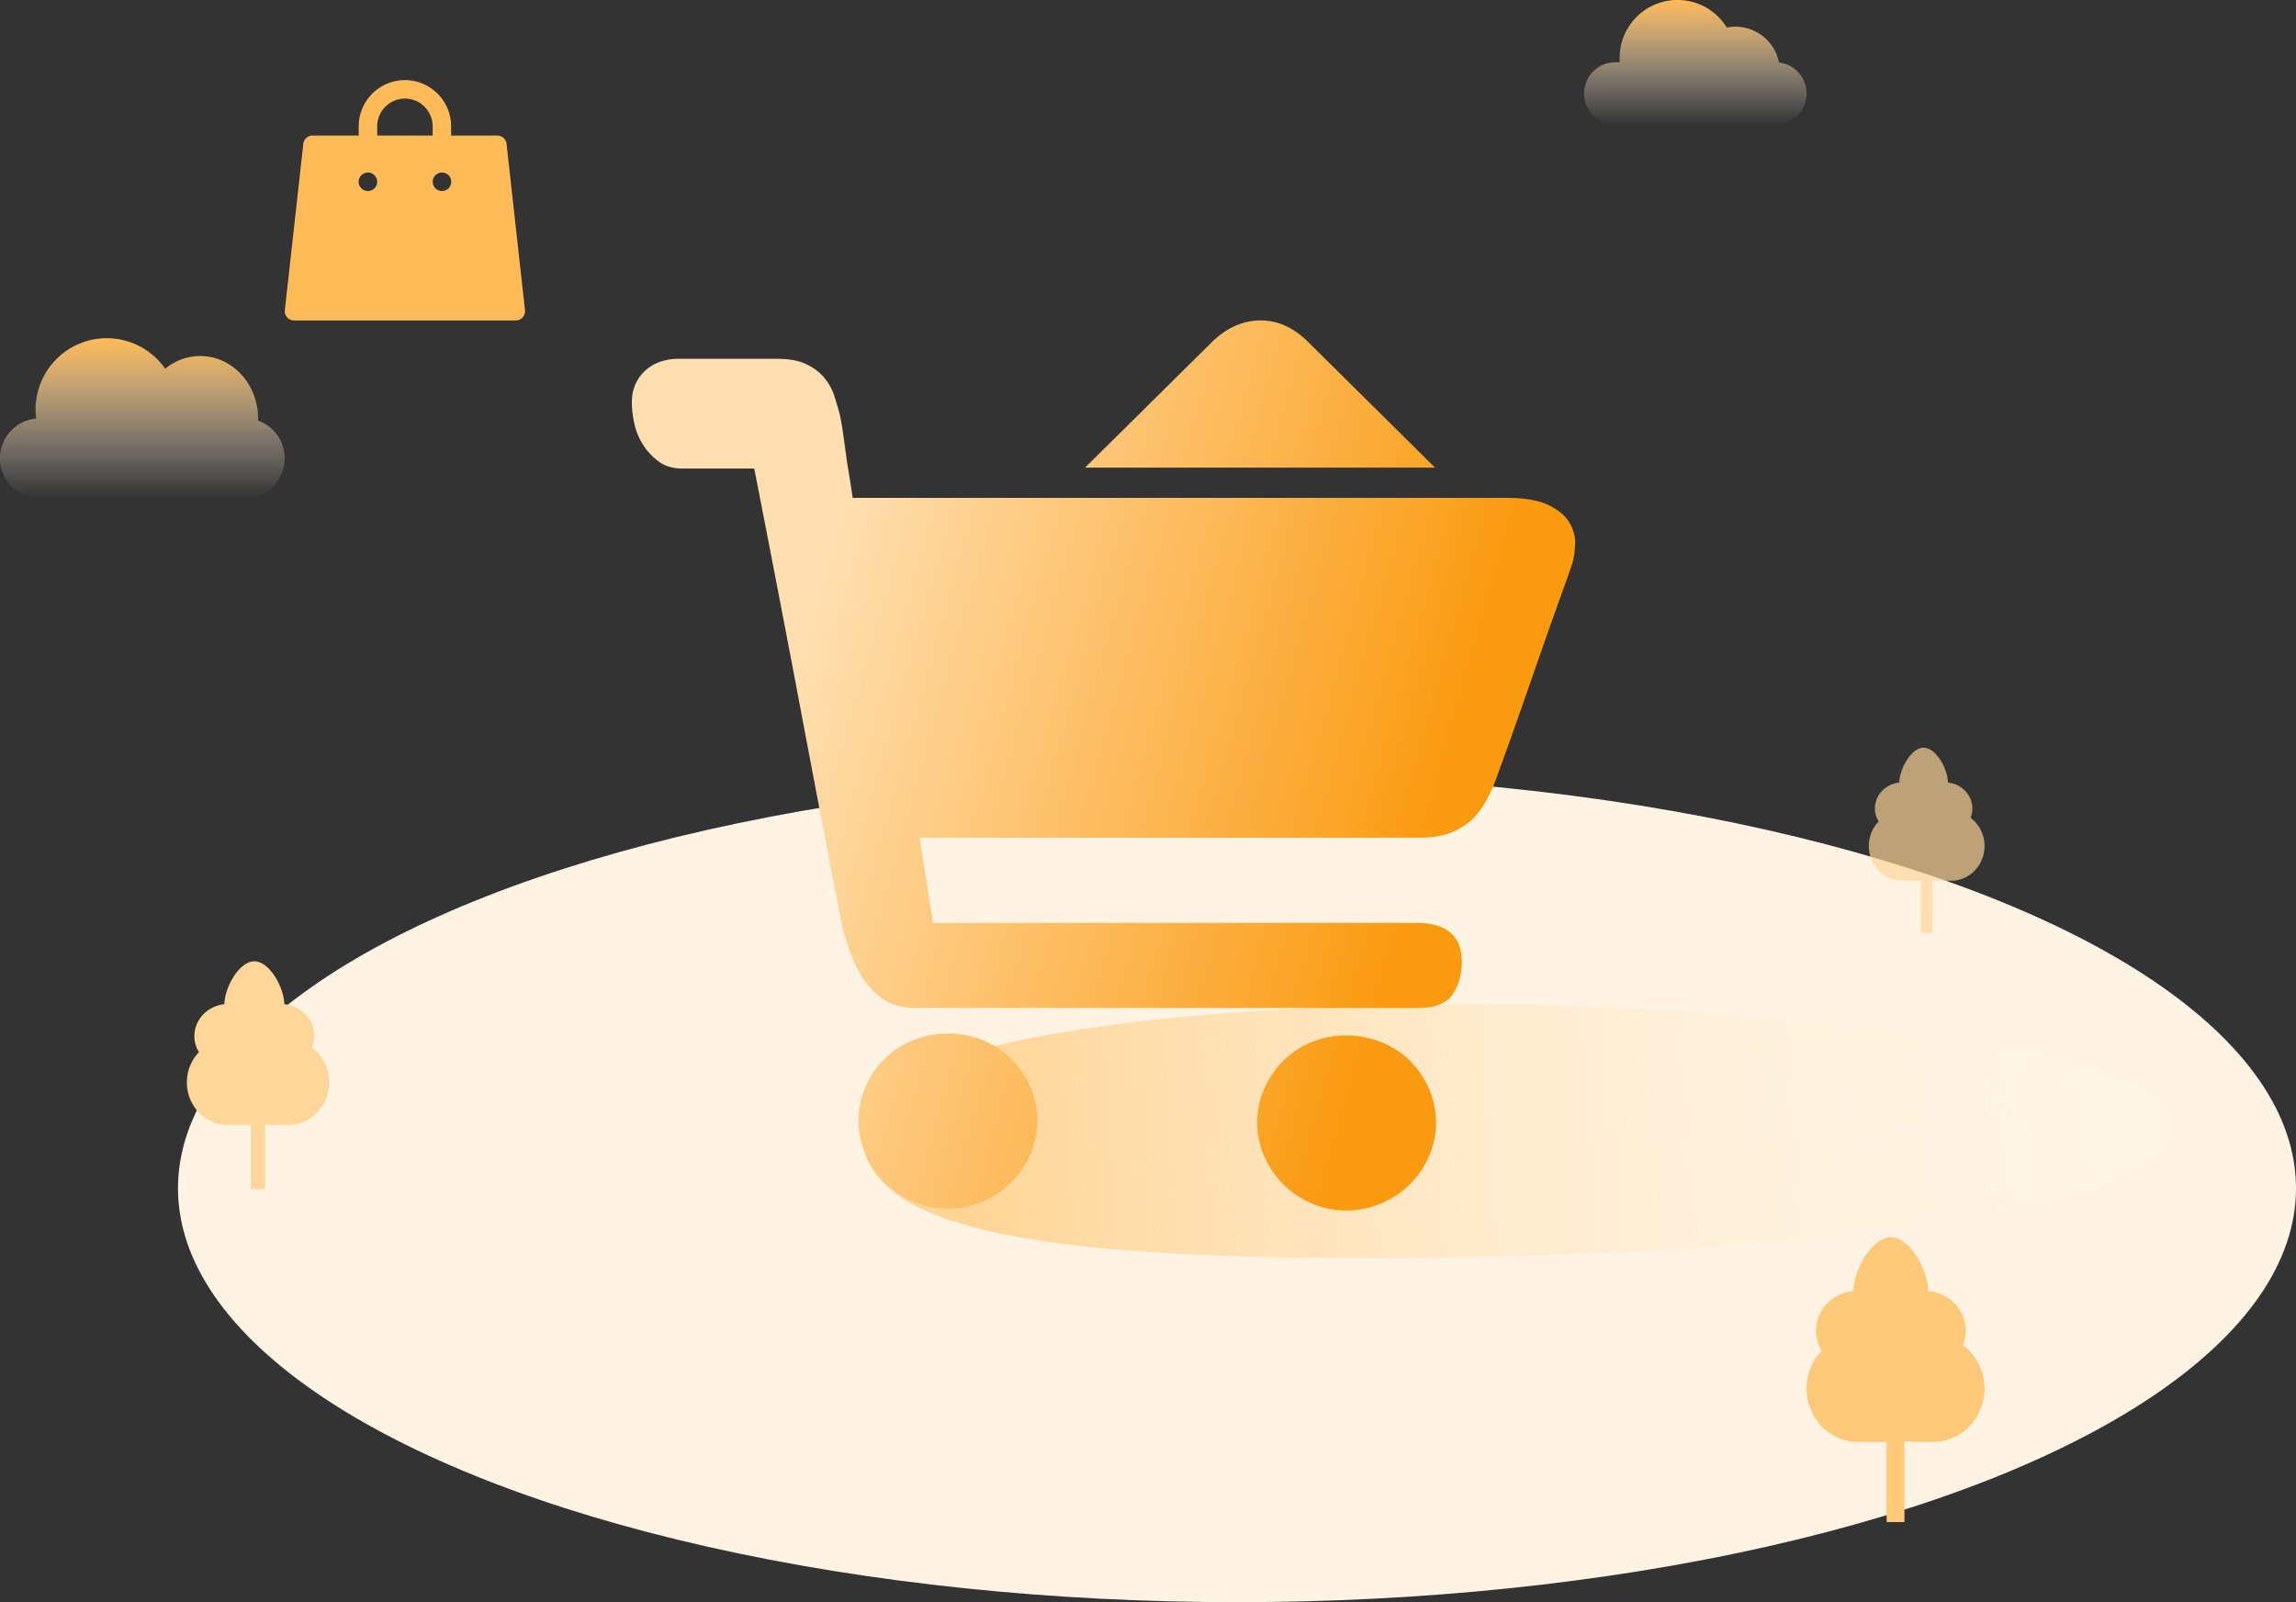 <svg width="258" height="180" xmlns="http://www.w3.org/2000/svg"><rect width="100%" height="100%" fill="#333333" stroke="none"/><defs><linearGradient x1="50%" y1="0%" x2="50%" y2="100%" id="a"><stop stop-color="#FFBB58" offset="0%"/><stop stop-color="#FFF" stop-opacity="0" offset="100%"/></linearGradient><linearGradient x1="50%" y1="0%" x2="50%" y2="100%" id="b"><stop stop-color="#FFBB58" offset="0%"/><stop stop-color="#FFF" stop-opacity="0" offset="100%"/></linearGradient><linearGradient x1="8.833%" y1="50%" x2="111.568%" y2="50.44%" id="c"><stop stop-color="#FFD596" offset="0%"/><stop stop-color="#FFF" stop-opacity="0" offset="100%"/></linearGradient><linearGradient x1="85.595%" y1="57.266%" x2="16.767%" y2="38.997%" id="d"><stop stop-color="#FA9A0F" offset="0%"/><stop stop-color="#FFDFB1" offset="100%"/></linearGradient></defs><g fill="none" fill-rule="evenodd"><path d="M151.15 155.044L135 145" fill="#D8D8D8"/><ellipse fill="#FFF4E4" cx="139" cy="133.5" rx="119" ry="46.5"/><path d="M4.065 47.02a8 8 0 0114.5-5.593A6.178 6.178 0 0122.5 40c3.59 0 6.5 3.134 6.5 7 0 .085-.001.17-.004.255A4.502 4.502 0 0127.5 56h-23a4.5 4.5 0 01-.435-8.98z" fill="url(#a)"/><path d="M182.019 7a6.5 6.5 0 0112.018-3.907 5.002 5.002 0 015.868 3.93A3.5 3.5 0 01199.5 14h-18a3.5 3.5 0 110-7h.519z" fill="url(#b)"/><path d="M156.964 140.216c43.833 3.55 86.38 2.147 87.03-7.36.65-9.506-50.49-18.205-79.159-20.592-28.668-2.387-67.084-2.289-67.812 8.356-.729 10.645 16.109 16.046 59.941 19.596z" fill="url(#c)" transform="rotate(-5 170.5 126.5)"/><path d="M29.8 126.333v7.267h-1.6v-7.205c-.98.022-1.895.005-2.568.005-2.558 0-4.632-2.149-4.632-4.8 0-1.324.517-2.523 1.354-3.392a3.447 3.447 0 01-.512-1.808c0-1.853 1.474-3.38 3.37-3.578.046-1.985 1.707-4.822 3.367-4.822s3.32 2.837 3.367 4.822c1.896.198 3.37 1.725 3.37 3.578 0 .457-.09.894-.253 1.296A4.849 4.849 0 0137 121.6c0 2.651-2.074 4.8-4.632 4.8-.737 0-1.682.028-2.568-.067z" fill="#FFD699"/><path d="M214 161.916V171h-2v-9.007c-1.226.029-2.368.007-3.21.007-3.198 0-5.79-2.686-5.79-6 0-1.655.647-3.154 1.693-4.24a4.31 4.31 0 01-.64-2.26c0-2.317 1.842-4.224 4.211-4.473.059-2.481 2.134-6.027 4.21-6.027 2.075 0 4.15 3.546 4.209 6.027 2.369.249 4.212 2.156 4.212 4.473 0 .57-.112 1.117-.316 1.62 1.466 1.088 2.421 2.868 2.421 4.88 0 3.314-2.592 6-5.79 6-.92 0-2.102.035-3.21-.084z" fill="#FFC979"/><path d="M217.15 98.896v5.904h-1.3v-5.854c-.797.018-1.54.004-2.087.004-2.078 0-3.763-1.746-3.763-3.9 0-1.076.42-2.05 1.1-2.756a2.801 2.801 0 01-.416-1.469c0-1.506 1.198-2.746 2.738-2.907.038-1.613 1.387-3.918 2.736-3.918 1.349 0 2.698 2.305 2.736 3.918 1.54.161 2.738 1.401 2.738 2.907 0 .371-.073.726-.206 1.053A3.94 3.94 0 01223 95.05c0 2.154-1.685 3.9-3.763 3.9-.6 0-1.367.023-2.087-.054z" fill="#FFD597" opacity=".675"/><path d="M35.565 80.117c1.36 0 2.65.248 3.868.744a9.605 9.605 0 013.17 2.074 10.217 10.217 0 012.149 3.136 9.295 9.295 0 01.805 3.828 9.295 9.295 0 01-.805 3.828 10.217 10.217 0 01-2.15 3.136 10.334 10.334 0 01-3.17 2.127 9.563 9.563 0 01-3.867.797c-1.433 0-2.758-.265-3.976-.797a10.334 10.334 0 01-3.17-2.127 10.217 10.217 0 01-2.148-3.136 9.295 9.295 0 01-.806-3.828c0-1.347.268-2.623.806-3.828a10.217 10.217 0 012.149-3.136 9.605 9.605 0 013.17-2.074c1.217-.496 2.542-.744 3.975-.744zm44.698.213c1.36 0 2.668.248 3.921.744 1.254.496 2.328 1.187 3.224 2.073a10.217 10.217 0 012.149 3.137 9.295 9.295 0 01.806 3.828 9.295 9.295 0 01-.806 3.827 10.217 10.217 0 01-2.15 3.137c-.895.886-1.969 1.595-3.223 2.127a9.945 9.945 0 01-3.921.797 9.563 9.563 0 01-3.868-.797 10.334 10.334 0 01-3.17-2.127 10.217 10.217 0 01-2.149-3.137 9.295 9.295 0 01-.806-3.827c0-1.347.269-2.623.806-3.828a10.217 10.217 0 012.149-3.137 9.605 9.605 0 013.17-2.073 10.152 10.152 0 013.868-.744zm18.05-60.393c2.006 0 3.564.266 4.675.798 1.11.531 1.898 1.187 2.363 1.967.466.78.681 1.612.645 2.498-.036.886-.161 1.648-.376 2.286-.215.638-.68 1.95-1.397 3.934a560.402 560.402 0 00-2.31 6.54c-.824 2.374-1.647 4.73-2.471 7.07a348.778 348.778 0 01-1.988 5.529c-.931 2.835-2.095 4.802-3.492 5.9-1.397 1.1-3.134 1.649-5.211 1.649h-56.41l1.505 9.57h54.26c3.439 0 5.158 1.452 5.158 4.358 0 1.418-.34 2.64-1.021 3.669-.68 1.027-2.024 1.541-4.03 1.541H31.913c-1.433 0-2.633-.319-3.6-.957a8.108 8.108 0 01-2.417-2.498 15.112 15.112 0 01-1.558-3.35 30.352 30.352 0 01-.914-3.402c-.071-.425-.268-1.453-.59-3.083-.323-1.63-.717-3.668-1.182-6.114l-1.558-8.187c-.574-3.013-1.147-6.043-1.72-9.09a4642.654 4642.654 0 00-4.62-23.924H5.695c-1.075 0-1.97-.266-2.686-.797a6.969 6.969 0 01-1.773-1.914 7.322 7.322 0 01-.967-2.393C.089 10.687 0 9.907 0 9.198 0 7.781.484 6.611 1.45 5.69c.968-.922 2.275-1.383 3.922-1.383h10.852c1.433 0 2.58.213 3.439.638.86.426 1.54.957 2.041 1.595.502.638.86 1.311 1.075 2.02.215.71.394 1.312.537 1.808.143.567.286 1.364.43 2.392.143 1.028.286 2.073.43 3.137.214 1.276.43 2.622.644 4.04h73.494zm-8.058-3.402H50.93L65.113 2.5C66.76.87 68.569.037 70.539 0c1.97-.035 3.778.762 5.426 2.392l14.29 14.142z" transform="translate(71 36)" fill="url(#d)" fill-rule="nonzero"/><path d="M56.92 16.153a1.041 1.041 0 00-1.035-.922h-5.192v-1.039A5.2 5.2 0 0045.5 9a5.2 5.2 0 00-5.193 5.192v1.039h-5.19c-.53 0-.974.396-1.032.922l-2.078 18.692A1.042 1.042 0 0033.038 36h24.924c.295 0 .576-.127.774-.345.195-.22.29-.515.257-.81L56.92 16.153zm-15.577 5.309a1.04 1.04 0 01-1.04-1.039 1.04 1.04 0 012.08 0c0 .573-.463 1.039-1.04 1.039zm7.273-6.231h-6.23v-1.039a3.12 3.12 0 013.114-3.115 3.12 3.12 0 013.116 3.115v1.039zm1.049 6.23a1.04 1.04 0 01-1.04-1.038 1.04 1.04 0 012.08 0c0 .573-.464 1.039-1.04 1.039z" fill="#FFBB58" fill-rule="nonzero"/></g></svg>